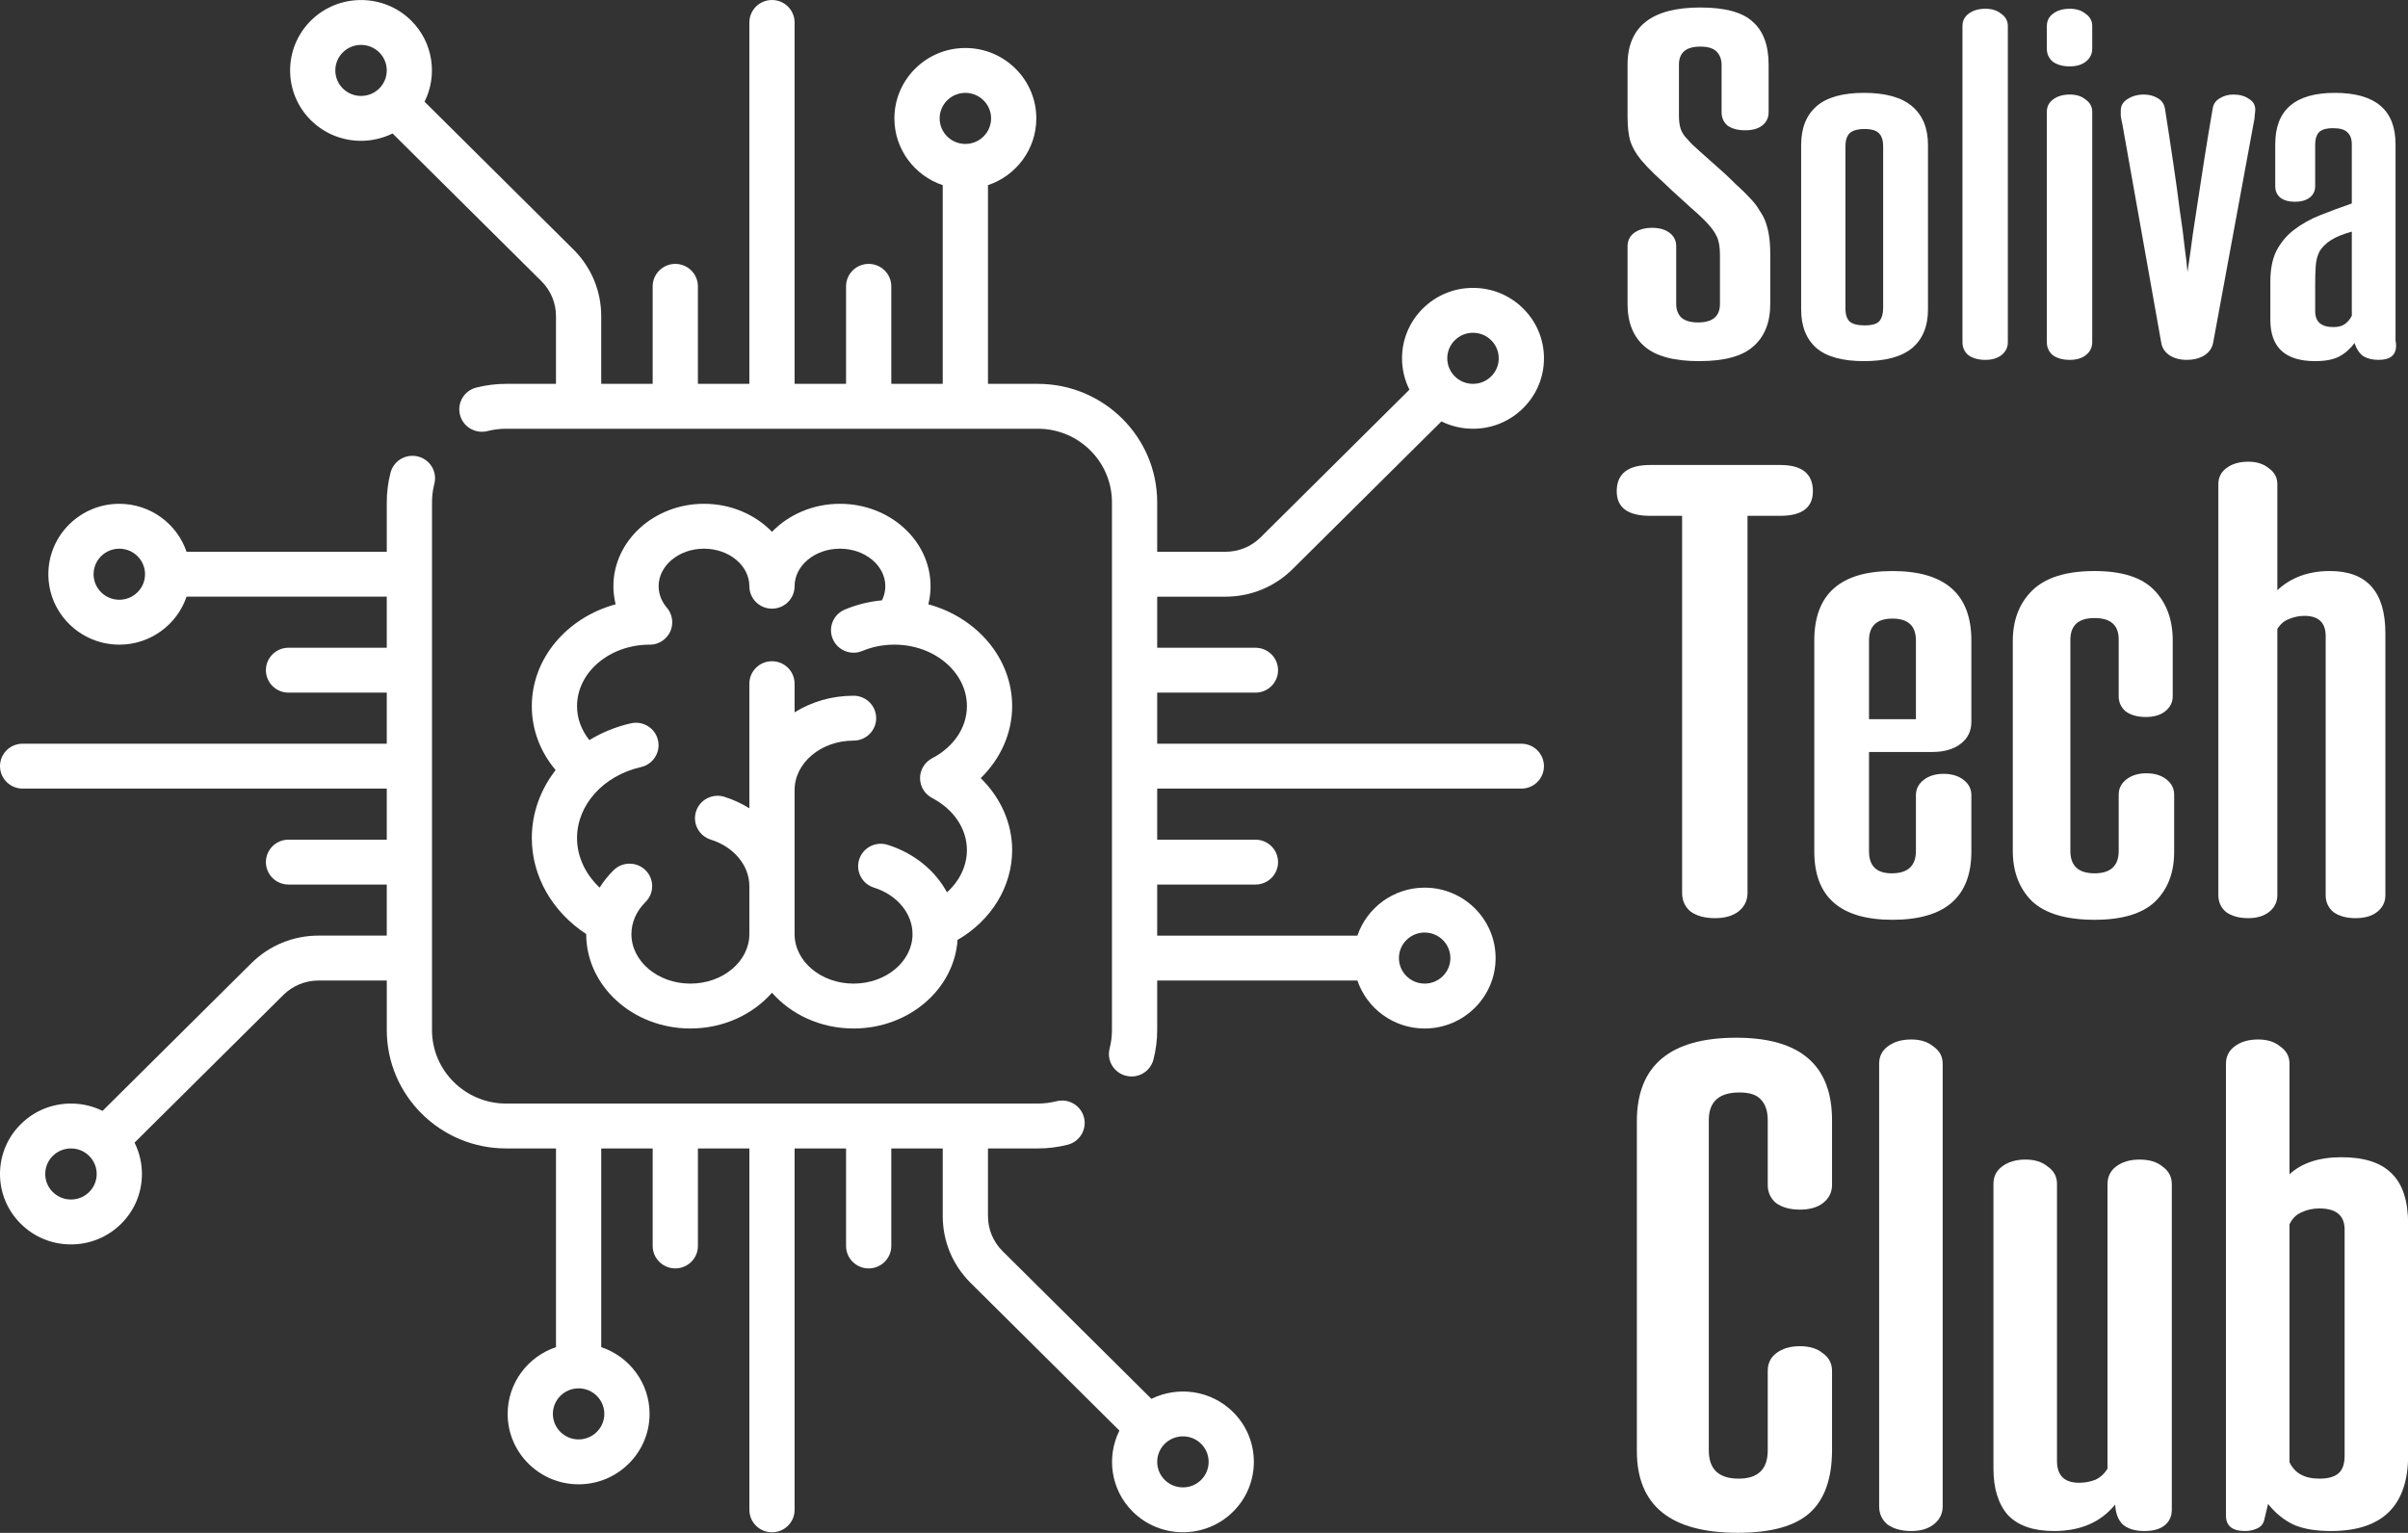 <?xml version="1.0" encoding="UTF-8" standalone="no"?>
<!-- Created with Inkscape (http://www.inkscape.org/) -->

<svg
   xmlns:dc="http://purl.org/dc/elements/1.1/"
   xmlns:cc="http://creativecommons.org/ns#"
   xmlns:rdf="http://www.w3.org/1999/02/22-rdf-syntax-ns#"
   xmlns:svg="http://www.w3.org/2000/svg"
   xmlns="http://www.w3.org/2000/svg"
   xmlns:sodipodi="http://sodipodi.sourceforge.net/DTD/sodipodi-0.dtd"
   xmlns:inkscape="http://www.inkscape.org/namespaces/inkscape"
   width="340.071mm"
   height="216.538mm"
   viewBox="0 0 1204.977 767.261"
   id="svg2"
   version="1.1"
   inkscape:version="0.91 r13725"
   sodipodi:docname="soliva-tech-club-logo-white.svg">
  <rect x="0" y="0" width="1204.977" height="767.261" fill="#333333" stroke="none"/>
  <defs
     id="defs4" />
  <sodipodi:namedview
     id="base"
     pagecolor="#ffffff"
     bordercolor="#666666"
     borderopacity="1.0"
     inkscape:pageopacity="0.0"
     inkscape:pageshadow="2"
     inkscape:zoom="0.35"
     inkscape:cx="1015.5252"
     inkscape:cy="218.16612"
     inkscape:document-units="px"
     inkscape:current-layer="g4200"
     showgrid="false"
     showguides="true"
     inkscape:guide-bbox="true"
     inkscape:window-width="1680"
     inkscape:window-height="919"
     inkscape:window-x="0"
     inkscape:window-y="1"
     inkscape:window-maximized="1"
     fit-margin-top="0"
     fit-margin-left="0"
     fit-margin-right="0"
     fit-margin-bottom="0">
    <sodipodi:guide
       position="746.239,766.738"
       orientation="0,1"
       id="guide4159" />
    <sodipodi:guide
       position="709.097,-1.834"
       orientation="0,1"
       id="guide4161" />
  </sodipodi:namedview>
  <g
     inkscape:label="Layer 1"
     inkscape:groupmode="layer"
     id="layer1"
     transform="translate(1631.954,16.733)">
    <g
       id="g4200">
      <g
         transform="scale(1.14,0.877)"
         style="font-style:normal;font-variant:normal;font-weight:bold;font-stretch:normal;font-size:270.905px;line-height:105%;font-family:'Steelfish Rounded';-inkscape-font-specification:'Steelfish Rounded Bold';letter-spacing:0px;word-spacing:0px;fill:#000000;fill-opacity:1;stroke:none;stroke-width:1px;stroke-linecap:butt;stroke-linejoin:miter;stroke-opacity:1"
         id="text4151">
        <path
           d="m -676.56,126.316 q 0,-6.72 -1.44,-10.56 -1.44,-4.08 -5.52,-9.36 -2.4,-3.12 -6.24,-7.44 -3.84,-4.56 -7.92,-9.36 -3.84,-4.8 -7.68,-9.36 -3.6,-4.56 -5.76,-7.92 -3.36,-5.28 -4.8,-10.8 -1.2,-5.52 -1.2,-14.159 l 0,-29.519 q 0,-32.639 31.919,-32.639 16.319,0 23.039,8.16 6.96,7.92 6.96,24.479 l 0,27.119 q 0,4.8 -2.88,7.68 -2.64,2.64 -7.44,2.64 -4.8,0 -7.68,-2.64 -2.64,-2.88 -2.64,-7.68 l 0,-26.879 q 0,-4.8 -2.16,-7.68 -2.16,-2.88 -7.2,-2.88 -9.36,0 -9.36,10.32 l 0,29.279 q 0,4.08 0.72,7.2 0.72,3.12 3.12,6.24 1.68,2.64 5.28,6.72 3.6,4.08 7.68,8.88 4.08,4.56 7.92,9.6 4.08,4.8 6.96,8.88 2.4,3.36 3.84,6.72 1.68,3.12 2.64,6.72 0.96,3.6 1.44,7.92 0.48,4.32 0.48,10.08 l 0,28.319 q 0,15.839 -7.44,24.239 -7.2,8.4 -23.759,8.4 -16.559,0 -23.999,-8.4 -7.44,-8.4 -7.44,-24.239 l 0,-32.879 q 0,-4.8 2.88,-7.68 3.12,-2.88 7.92,-2.88 4.8,0 7.68,2.88 2.88,2.88 2.88,7.68 l 0,32.879 q 0,4.8 2.16,7.68 2.4,2.88 7.44,2.88 9.6,0 9.6,-10.56 l 0,-28.079 z"
           style="font-size:239.991px;fill:#ffffff"
           id="path5530" />
        <path
           d="m -640.921,63.678 q 0,-14.399 6.72,-22.079 6.72,-7.68 20.879,-7.68 14.159,0 21.119,7.68 6.96,7.68 6.96,22.079 l 0,93.836 q 0,14.399 -6.96,22.079 -6.96,7.44 -21.119,7.44 -14.159,0 -20.879,-7.44 -6.72,-7.68 -6.72,-22.079 l 0,-93.836 z m 35.999,0.72 q 0,-4.8 -1.68,-7.2 -1.68,-2.64 -6.48,-2.64 -4.8,0 -6.72,2.64 -1.68,2.4 -1.68,7.2 l 0,92.636 q 0,4.8 1.68,7.2 1.92,2.4 6.72,2.4 4.8,0 6.48,-2.4 1.68,-2.64 1.68,-7.44 l 0,-92.396 z"
           style="font-size:239.991px;fill:#ffffff"
           id="path5532" />
        <path
           d="m -550.19,176.234 q 0,4.56 -2.88,7.44 -2.64,2.64 -6.96,2.64 -4.56,0 -7.44,-2.64 -2.64,-2.88 -2.64,-7.44 l 0,-180.473 q 0,-4.32 2.64,-6.96 2.88,-2.88 7.44,-2.88 4.32,0 6.96,2.88 2.88,2.64 2.88,6.96 l 0,180.473 0,0 z"
           style="font-size:239.991px;fill:#ffffff"
           id="path5534" />
        <path
           d="m -513.149,8.72 q 0,4.56 -2.88,7.44 -2.64,2.64 -6.96,2.64 -4.56,0 -7.44,-2.64 -2.64,-2.88 -2.64,-7.44 l 0,-12.959 q 0,-4.32 2.64,-6.96 2.88,-2.88 7.44,-2.88 4.32,0 6.96,2.88 2.88,2.64 2.88,6.96 l 0,12.959 z m 0,167.514 q 0,4.56 -2.88,7.44 -2.64,2.64 -6.96,2.64 -4.56,0 -7.44,-2.64 -2.64,-2.88 -2.64,-7.44 l 0,-131.515 q 0,-4.32 2.64,-6.96 2.88,-2.88 7.44,-2.88 4.32,0 6.96,2.88 2.88,2.64 2.88,6.96 l 0,131.515 z"
           style="font-size:239.991px;fill:#ffffff"
           id="path5536" />
        <path
           d="m -460.302,43.039 q 0.48,-4.08 3.12,-6 2.64,-2.16 6,-2.16 4.08,0 6.72,2.4 2.88,2.16 2.88,6.24 0,0.96 -0.24,3.12 0,2.16 -0.48,4.56 l -17.759,125.275 q -0.72,4.8 -4.08,7.44 -3.12,2.4 -7.44,2.4 -4.56,0 -7.68,-2.64 -3.12,-2.88 -3.6,-7.2 L -499.901,51.919 q -0.48,-2.64 -0.72,-4.8 0,-2.16 0,-3.12 0,-4.08 2.88,-6.48 3.12,-2.64 7.2,-2.64 3.6,0 6.24,2.16 2.64,1.92 3.12,6.24 1.92,15.839 3.6,30.719 1.68,14.639 2.88,27.119 1.44,12.24 2.16,21.359 0.96,9.12 1.2,13.679 1.44,-12.24 2.4,-22.079 1.2,-10.08 2.4,-20.399 1.2,-10.32 2.64,-22.319 1.44,-12 3.6,-28.319 z"
           style="font-size:239.991px;fill:#ffffff"
           id="path5538" />
        <path
           d="m -379.767,178.154 q 0,8.16 -7.68,8.16 -3.84,0 -6.48,-1.92 -2.64,-2.16 -4.08,-7.68 -2.88,5.04 -6.72,7.68 -3.84,2.64 -10.56,2.64 -19.679,0 -19.679,-23.519 l 0,-21.839 q 0,-10.56 2.64,-17.519 2.88,-7.2 7.68,-12 5.04,-5.04 11.52,-8.4 6.48,-3.36 13.919,-6.72 l 0,-33.599 q 0,-4.8 -1.92,-6.96 -1.68,-2.4 -6.24,-2.4 -4.8,0 -6.48,2.64 -1.44,2.4 -1.44,6.72 l 0,23.759 q 0,4.08 -2.4,6.48 -2.4,2.4 -6.48,2.4 -4.08,0 -6.48,-2.4 -2.16,-2.4 -2.16,-6.48 l 0,-23.999 q 0,-29.279 26.159,-29.279 26.639,0 26.639,29.279 l 0,108.476 q 0,1.92 0,3.6 0.24,1.44 0.24,2.88 z m -19.439,-65.037 q -6,2.16 -9.36,5.04 -3.12,2.64 -4.8,6.24 -1.44,3.6 -1.68,8.4 -0.24,4.56 -0.24,10.32 l 0,15.359 q 0,9.12 7.92,9.12 3.36,0 5.04,-1.68 1.92,-1.68 3.12,-4.8 l 0,-47.998 z"
           style="font-size:239.991px;fill:#ffffff"
           id="path5540" />
        <path
           d="m -664.465,490.595 q 0,6.552 -4.056,10.608 -3.744,3.744 -10.296,3.744 -6.552,0 -10.608,-3.744 -3.744,-4.056 -3.744,-10.608 l 0,-215.272 -14.039,0 q -14.663,0 -14.663,-14.039 0,-14.975 14.663,-14.975 l 57.094,0 q 14.351,0 14.351,14.975 0,14.039 -14.351,14.039 l -14.351,0 0,215.272 0,0 z"
           style="font-size:311.988px;fill:#ffffff"
           id="path5542" />
        <path
           d="m -590.538,346.456 q 0,-12.48 -10.296,-12.48 -10.296,0 -10.296,12.48 l 0,44.926 20.591,0 0,-44.926 z m 0,88.293 q 0,-5.304 3.432,-8.736 3.432,-3.432 8.736,-3.432 5.304,0 8.736,3.432 3.432,3.432 3.432,8.736 l 0,32.135 q 0,38.998 -34.631,38.998 -34.319,0 -34.319,-38.998 l 0,-120.427 q 0,-39.622 34.319,-39.622 34.631,0 34.631,39.622 l 0,46.486 q 0,7.8 -4.68,12.48 -4.68,4.68 -12.48,4.68 l -27.767,0 0,56.782 q 0,12.48 9.984,12.48 10.608,0 10.608,-12.791 l 0,-31.823 z"
           style="font-size:311.988px;fill:#ffffff"
           id="path5544" />
        <path
           d="m -501.529,434.437 q 0,-5.304 3.432,-8.736 3.432,-3.432 8.736,-3.432 5.304,0 8.736,3.432 3.432,3.432 3.432,8.736 l 0,32.759 q 0,17.783 -8.424,28.391 -8.424,10.296 -26.519,10.296 -18.719,0 -27.455,-10.608 -8.424,-10.92 -8.424,-28.703 l 0,-119.803 q 0,-17.783 8.424,-28.703 8.736,-11.232 27.455,-11.232 18.095,0 26.207,10.92 8.112,10.92 8.112,28.703 l 0,31.823 q 0,5.304 -3.432,8.736 -3.12,3.12 -8.424,3.12 -5.304,0 -8.736,-3.12 -3.12,-3.432 -3.12,-8.736 l 0,-32.447 q 0,-12.168 -10.608,-12.168 -10.608,0 -10.608,12.48 l 0,120.427 q 0,12.791 10.608,12.791 10.608,0 10.608,-12.791 l 0,-32.135 z"
           style="font-size:311.988px;fill:#ffffff"
           id="path5546" />
        <path
           d="m -384.47,491.843 q 0,5.928 -3.744,9.672 -3.432,3.432 -9.36,3.432 -5.928,0 -9.672,-3.432 -3.432,-3.744 -3.432,-9.672 l 0,-147.882 q 0,-11.544 -9.36,-11.544 -3.432,0 -6.864,1.872 -3.12,1.56 -4.992,5.616 l 0,151.938 q 0,5.928 -3.744,9.672 -3.432,3.432 -9.048,3.432 -5.928,0 -9.672,-3.432 -3.432,-3.744 -3.432,-9.672 l 0,-234.615 q 0,-5.616 3.432,-9.048 3.744,-3.744 9.672,-3.744 5.616,0 9.048,3.744 3.744,3.432 3.744,9.048 l 0,60.526 q 9.048,-10.92 23.087,-10.92 24.335,0 24.335,35.567 l 0,149.442 0,0 z"
           style="font-size:311.988px;fill:#ffffff"
           id="path5548" />
        <path
           d="m -655.585,763.359 q 0,-6.384 3.696,-10.08 4.032,-4.032 10.416,-4.032 6.384,0 10.08,4.032 4.032,3.696 4.032,10.08 l 0,45.022 q 0,24.527 -9.744,35.951 -9.744,11.424 -31.583,11.424 -44.35,0 -44.35,-46.702 l 0,-188.153 q 0,-47.71 43.678,-47.71 41.998,0 41.998,47.038 l 0,36.959 q 0,6.384 -4.032,10.416 -3.696,3.696 -10.08,3.696 -6.384,0 -10.416,-3.696 -3.696,-4.032 -3.696,-10.416 l 0,-36.959 q 0,-7.728 -3.024,-11.76 -2.688,-4.032 -9.408,-4.032 -13.439,0 -13.439,15.791 l 0,188.489 q 0,16.127 13.104,16.127 12.768,0 12.768,-16.127 l 0,-45.358 z"
           style="font-size:335.987px;fill:#ffffff"
           id="path5550" />
        <path
           d="m -578.796,840.636 q 0,6.384 -4.032,10.416 -3.696,3.696 -9.744,3.696 -6.384,0 -10.416,-3.696 -3.696,-4.032 -3.696,-10.416 l 0,-252.662 q 0,-6.048 3.696,-9.744 4.032,-4.032 10.416,-4.032 6.048,0 9.744,4.032 4.032,3.696 4.032,9.744 l 0,252.662 0,0 z"
           style="font-size:335.987px;fill:#ffffff"
           id="path5552" />
        <path
           d="m -478.22,842.652 q 0,5.712 -3.36,9.072 -3.024,3.024 -8.736,3.024 -5.712,0 -9.072,-3.36 -3.36,-3.696 -3.696,-11.76 -9.408,15.119 -26.879,15.119 -13.439,0 -20.159,-9.072 -6.384,-9.408 -6.384,-26.543 l 0,-162.618 q 0,-6.048 3.696,-9.744 4.032,-4.032 10.416,-4.032 6.048,0 9.744,4.032 4.032,3.696 4.032,9.744 l 0,158.25 q 0,12.432 9.744,12.432 3.696,0 7.056,-1.68 3.36,-2.016 5.376,-6.384 l 0,-162.282 q 0,-6.384 3.696,-10.08 4.032,-4.032 10.416,-4.032 6.384,0 10.08,4.032 4.032,3.696 4.032,10.08 l 0,185.801 0,0 z"
           style="font-size:335.987px;fill:#ffffff"
           id="path5554" />
        <path
           d="m -402.361,682.722 q 0,-12.096 -11.088,-12.096 -4.368,0 -8.064,2.352 -3.36,2.016 -5.04,6.72 l 0,135.739 q 3.36,9.408 13.103,9.408 5.712,0 8.4,-3.024 2.688,-3.024 2.688,-10.08 l 0,-129.019 z m -6.048,172.025 q -10.08,0 -16.463,-3.696 -6.384,-4.032 -11.088,-11.76 l -1.68,9.072 q -0.672,3.696 -3.36,5.04 -2.352,1.344 -5.04,1.344 -8.4,0 -8.4,-8.736 l 0,-258.038 q 0,-6.048 3.696,-9.744 4.032,-4.032 10.416,-4.032 6.048,0 9.744,4.032 4.032,3.696 4.032,9.744 l 0,63.166 q 8.064,-9.744 22.847,-9.744 14.783,0 21.839,9.072 7.392,9.072 7.392,29.231 l 0,131.707 q 0,43.342 -33.935,43.342 z"
           style="font-size:335.987px;fill:#ffffff"
           id="path5556" />
      </g>
      <g
         style="fill:#000000"
         transform="matrix(1.509,0,0,1.498,-1631.954,-16.735)"
         id="g4357">
        <g
           style="fill:#ffffff"
           id="g4303">
          <g
             style="fill:#ffffff"
             id="g4305">
            <path
               style="fill:#ffffff"
               inkscape:connector-curvature="0"
               d="m 504.5,248.501 -120.758,0 0,-17.064 32.581,0 c 4.142,0 7.5,-3.358 7.5,-7.5 0,-4.142 -3.358,-7.5 -7.5,-7.5 l -32.581,0 0,-17.065 22.62,0 c 8.427,0 16.35,-3.281 22.308,-9.24 l 49.326,-49.326 c 3.214,1.601 6.777,2.453 10.473,2.453 6.286,0 12.195,-2.448 16.64,-6.892 4.445,-4.445 6.893,-10.354 6.893,-16.64 0,-6.286 -2.448,-12.195 -6.893,-16.64 -4.444,-4.445 -10.354,-6.893 -16.64,-6.893 -6.286,0 -12.195,2.448 -16.64,6.892 -4.445,4.445 -6.893,10.354 -6.893,16.64 0,3.696 0.852,7.259 2.453,10.473 l -49.326,49.326 c -3.125,3.125 -7.281,4.847 -11.702,4.847 l -22.62,0 0,-16.548 c 0,-21.816 -17.749,-39.564 -39.564,-39.564 l -16.548,0 0,-66.395 c 9.308,-3.139 16.032,-11.946 16.032,-22.3 0,-12.976 -10.557,-23.532 -23.532,-23.532 -12.975,0 -23.532,10.557 -23.532,23.532 0,10.354 6.724,19.16 16.032,22.3 l 0,66.394 -17.064,0 0,-32.581 c 0,-4.142 -3.358,-7.5 -7.5,-7.5 -4.142,0 -7.5,3.358 -7.5,7.5 l 0,32.581 -17.065,0 0,-120.758 c 0,-4.142 -3.358,-7.5 -7.5,-7.5 -4.142,0 -7.5,3.358 -7.5,7.5 l 0,120.758 -17.064,0 0,-32.581 c 0,-4.142 -3.358,-7.5 -7.5,-7.5 -4.142,0 -7.5,3.358 -7.5,7.5 l 0,32.581 -17.064,0 0,-22.619 c 0,-8.427 -3.282,-16.35 -9.241,-22.308 L 140.788,33.989 c 4.359,-8.801 2.898,-19.775 -4.421,-27.095 -9.176,-9.175 -24.105,-9.174 -33.28,0 -9.175,9.175 -9.175,24.104 0,33.28 4.588,4.587 10.614,6.881 16.64,6.881 3.588,0 7.17,-0.833 10.455,-2.46 l 49.343,49.344 c 3.126,3.125 4.847,7.281 4.847,11.701 l 0,22.619 -16.548,0 c -3.345,0 -6.672,0.42 -9.888,1.247 -4.011,1.032 -6.426,5.121 -5.394,9.133 1.032,4.012 5.122,6.427 9.133,5.394 1.995,-0.513 4.063,-0.774 6.148,-0.774 l 176.354,0 c 13.545,0 24.564,11.02 24.564,24.564 l 0,176.355 c 0,2.083 -0.26,4.15 -0.772,6.143 -1.031,4.012 1.385,8.1 5.396,9.131 0.626,0.161 1.254,0.238 1.873,0.238 3.341,0 6.388,-2.249 7.258,-5.635 0.826,-3.212 1.245,-6.536 1.245,-9.878 l 0,-16.548 66.394,0 c 3.139,9.308 11.946,16.032 22.3,16.032 12.976,0 23.532,-10.556 23.532,-23.532 0,-12.976 -10.557,-23.532 -23.532,-23.532 -10.354,0 -19.16,6.724 -22.3,16.032 l -66.394,0 0,-17.065 32.581,0 c 4.142,0 7.5,-3.358 7.5,-7.5 0,-4.142 -3.358,-7.5 -7.5,-7.5 l -32.581,0 0,-17.063 120.759,0 c 4.142,0 7.5,-3.358 7.5,-7.5 0,-4.142 -3.358,-7.5 -7.5,-7.5 z M 482.435,113.694 c 1.612,-1.612 3.754,-2.499 6.033,-2.499 2.279,0 4.421,0.887 6.033,2.499 1.612,1.612 2.499,3.754 2.499,6.033 0,2.279 -0.887,4.421 -2.499,6.033 -1.612,1.612 -3.754,2.499 -6.033,2.499 -2.279,0 -4.421,-0.887 -6.033,-2.499 -1.612,-1.612 -2.499,-3.754 -2.499,-6.033 0,-2.279 0.887,-4.422 2.499,-6.033 z M 125.759,29.568 c -3.326,3.325 -8.739,3.326 -12.067,-0.001 -3.327,-3.327 -3.327,-8.74 0,-12.066 1.664,-1.664 3.848,-2.495 6.034,-2.495 2.185,0 4.37,0.832 6.033,2.495 3.327,3.327 3.327,8.74 0,12.067 z m 194.37,18.529 c -4.704,0 -8.532,-3.828 -8.532,-8.532 0,-4.704 3.827,-8.532 8.532,-8.532 4.705,0 8.532,3.828 8.532,8.532 0,4.704 -3.828,8.532 -8.532,8.532 z m 152.307,263.501 c 4.705,0 8.532,3.828 8.532,8.532 0,4.705 -3.828,8.532 -8.532,8.532 -4.704,0 -8.532,-3.828 -8.532,-8.532 -10e-4,-4.705 3.827,-8.532 8.532,-8.532 z"
               id="path4307" />
          </g>
        </g>
        <g
           style="fill:#ffffff"
           id="g4309">
          <g
             style="fill:#ffffff"
             id="g4311">
            <path
               style="fill:#ffffff"
               inkscape:connector-curvature="0"
               d="m 408.914,471.829 c -7.319,-7.32 -18.294,-8.781 -27.095,-4.422 l -49.343,-49.344 c -3.126,-3.125 -4.847,-7.281 -4.847,-11.701 l 0,-22.619 16.548,0 c 3.345,0 6.671,-0.42 9.886,-1.247 4.011,-1.032 6.426,-5.121 5.394,-9.133 -1.032,-4.011 -5.119,-6.426 -9.133,-5.394 -1.994,0.513 -4.062,0.773 -6.147,0.773 l -176.354,0 c -13.545,0 -24.564,-11.02 -24.564,-24.564 l 0,-176.354 c 0,-2.085 0.26,-4.153 0.773,-6.146 1.033,-4.011 -1.382,-8.1 -5.393,-9.133 -4.012,-1.033 -8.101,1.382 -9.133,5.393 -0.828,3.214 -1.247,6.54 -1.247,9.886 l 0,16.548 -66.395,0 c -3.139,-9.308 -11.946,-16.032 -22.3,-16.032 -12.976,0 -23.532,10.556 -23.532,23.532 0,12.976 10.557,23.532 23.532,23.532 10.354,0 19.16,-6.724 22.3,-16.032 l 66.394,0 0,17.065 -32.581,0 c -4.142,0 -7.5,3.358 -7.5,7.5 0,4.142 3.358,7.5 7.5,7.5 l 32.581,0 0,17.064 -120.758,0 c -4.142,0 -7.5,3.358 -7.5,7.5 0,4.142 3.358,7.5 7.5,7.5 l 120.758,0 0,17.064 -32.581,0 c -4.142,0 -7.5,3.358 -7.5,7.5 0,4.142 3.358,7.5 7.5,7.5 l 32.581,0 0,17.065 -22.62,0 c -8.427,0 -16.35,3.281 -22.308,9.24 l -49.326,49.326 c -3.214,-1.601 -6.777,-2.453 -10.473,-2.453 -6.286,0 -12.195,2.448 -16.64,6.892 C 2.448,380.08 0,385.99 0,392.275 c 0,6.285 2.448,12.195 6.893,16.64 4.444,4.445 10.354,6.892 16.64,6.892 6.286,0 12.195,-2.448 16.64,-6.892 4.445,-4.445 6.893,-10.354 6.893,-16.64 0,-3.696 -0.852,-7.259 -2.453,-10.473 l 49.326,-49.326 c 3.125,-3.125 7.281,-4.847 11.702,-4.847 l 22.62,0 0,16.548 c 0,21.816 17.749,39.564 39.564,39.564 l 16.548,0 0,66.394 c -9.308,3.139 -16.032,11.946 -16.032,22.3 0,12.976 10.557,23.532 23.532,23.532 12.975,0 23.532,-10.557 23.532,-23.532 0,-10.354 -6.724,-19.16 -16.032,-22.3 l 0,-66.394 17.064,0 0,32.581 c 0,4.142 3.358,7.5 7.5,7.5 4.142,0 7.5,-3.358 7.5,-7.5 l 0,-32.581 17.063,0 0,120.76 c 0,4.142 3.358,7.5 7.5,7.5 4.142,0 7.5,-3.358 7.5,-7.5 l 0,-120.758 17.064,0 0,32.581 c 0,4.142 3.358,7.5 7.5,7.5 4.142,0 7.5,-3.358 7.5,-7.5 l 0,-32.581 17.064,0 0,22.619 c 0,8.427 3.282,16.35 9.241,22.308 l 49.343,49.343 c -4.359,8.801 -2.898,19.775 4.422,27.095 4.587,4.588 10.614,6.881 16.64,6.881 6.026,0 12.053,-2.293 16.64,-6.881 9.175,-9.175 9.175,-24.104 0,-33.279 z M 39.564,200.404 c -4.705,0 -8.532,-3.828 -8.532,-8.532 0,-4.705 3.828,-8.532 8.532,-8.532 4.704,0 8.532,3.828 8.532,8.532 0.001,4.705 -3.827,8.532 -8.532,8.532 z m -9.999,197.904 c -1.612,1.612 -3.754,2.499 -6.033,2.499 -2.279,0 -4.421,-0.887 -6.033,-2.499 C 15.887,396.696 15,394.554 15,392.275 c 0,-2.279 0.887,-4.421 2.499,-6.033 1.612,-1.612 3.754,-2.499 6.033,-2.499 2.279,0 4.421,0.887 6.033,2.499 1.612,1.612 2.499,3.754 2.499,6.033 0,2.279 -0.887,4.422 -2.499,6.033 z m 170.838,74.129 c 0,4.704 -3.827,8.532 -8.532,8.532 -4.705,0 -8.532,-3.828 -8.532,-8.532 0,-4.704 3.828,-8.532 8.532,-8.532 4.704,0 8.532,3.828 8.532,8.532 z m 197.905,22.065 c -3.327,3.327 -8.74,3.326 -12.067,0 -3.327,-3.327 -3.327,-8.74 0,-12.066 1.664,-1.663 3.849,-2.495 6.034,-2.495 2.185,0 4.37,0.832 6.033,2.495 3.326,3.326 3.326,8.739 0,12.066 z"
               id="path4313" />
          </g>
        </g>
        <g
           style="fill:#ffffff;fill-opacity:1"
           id="g4315">
          <g
             style="fill:#ffffff;fill-opacity:1"
             id="g4317">
            <path
               style="fill:#ffffff;fill-opacity:1"
               inkscape:connector-curvature="0"
               d="m 335.645,235.962 c 0,-16.04 -11.732,-29.627 -27.793,-34.042 0.475,-1.961 0.739,-3.978 0.739,-6.039 0,-15.186 -13.479,-27.541 -30.045,-27.541 -8.974,0 -17.035,3.629 -22.545,9.365 -5.51,-5.736 -13.572,-9.365 -22.545,-9.365 -16.567,0 -30.045,12.355 -30.045,27.541 0,2.061 0.264,4.078 0.739,6.039 -16.061,4.414 -27.793,18.001 -27.793,34.042 0,7.839 2.774,15.235 7.899,21.343 -5.011,6.487 -7.899,14.362 -7.899,22.746 -0.002,12.752 6.812,24.659 18.035,32.045 0,0.006 0,0.012 0,0.018 0,17.396 15.501,31.549 34.555,31.549 10.95,0 20.719,-4.679 27.054,-11.957 6.335,7.278 16.104,11.957 27.054,11.957 18.337,0 33.376,-13.11 34.482,-29.602 11.137,-6.462 18.108,-17.781 18.108,-30.003 0,-8.99 -3.833,-17.566 -10.43,-24.048 6.596,-6.482 10.43,-15.059 10.43,-24.048 z m -26.544,30.68 c 7.227,3.814 11.541,10.325 11.541,17.416 0,5.287 -2.457,10.33 -6.607,14.101 -3.943,-7.301 -10.912,-13.113 -19.717,-15.879 -3.95,-1.241 -8.161,0.956 -9.403,4.907 -1.242,3.952 0.956,8.162 4.907,9.403 7.646,2.403 12.784,8.642 12.784,15.525 0,9.125 -8.772,16.549 -19.555,16.549 -10.782,0 -19.554,-7.424 -19.554,-16.549 l 0,-48.097 c 0,-9.125 8.772,-16.548 19.554,-16.548 4.142,0 7.5,-3.358 7.5,-7.5 0,-4.142 -3.358,-7.5 -7.5,-7.5 -7.254,0 -13.99,2.056 -19.554,5.557 l 0,-9.58 c 0,-4.142 -3.358,-7.5 -7.5,-7.5 -4.142,0 -7.5,3.358 -7.5,7.5 l 0,41.637 c -2.524,-1.584 -5.292,-2.895 -8.286,-3.836 -3.954,-1.242 -8.162,0.956 -9.403,4.906 -1.242,3.952 0.955,8.162 4.906,9.404 7.646,2.403 12.783,8.642 12.783,15.524 l 0,16.032 c 0,9.125 -8.772,16.549 -19.554,16.549 -10.783,0 -19.555,-7.424 -19.555,-16.549 0,-3.911 1.658,-7.713 4.668,-10.705 2.938,-2.92 2.952,-7.669 0.032,-10.607 -2.92,-2.938 -7.668,-2.952 -10.606,-0.032 -1.797,1.787 -3.344,3.739 -4.63,5.814 -4.736,-4.48 -7.501,-10.374 -7.501,-16.535 0,-11.112 8.721,-20.874 21.208,-23.739 4.037,-0.926 6.559,-4.95 5.633,-8.987 -0.926,-4.038 -4.951,-6.559 -8.987,-5.633 -5.027,1.153 -9.655,3.078 -13.759,5.605 -2.661,-3.342 -4.094,-7.256 -4.094,-11.335 0.003,-11.281 10.697,-20.465 23.88,-20.552 0.067,0.002 0.134,0.011 0.2,0.011 1.712,0 3.433,-0.583 4.842,-1.776 2.875,-2.434 3.452,-6.564 1.522,-9.671 -0.057,-0.092 -0.109,-0.186 -0.169,-0.275 -0.031,-0.045 -0.068,-0.088 -0.1,-0.133 -0.116,-0.163 -0.235,-0.323 -0.364,-0.477 -0.004,-0.005 -0.007,-0.01 -0.011,-0.014 -1.251,-1.479 -2.744,-3.927 -2.744,-7.193 0,-6.915 6.75,-12.541 15.045,-12.541 8.295,0 15.045,5.626 15.045,12.541 0,4.142 3.358,7.5 7.5,7.5 4.142,0 7.5,-3.358 7.5,-7.5 0,-6.915 6.75,-12.541 15.045,-12.541 8.295,0 15.045,5.626 15.045,12.541 0,1.848 -0.484,3.424 -1.125,4.72 -4.266,0.403 -8.392,1.434 -12.309,3.086 -3.817,1.609 -5.606,6.008 -3.997,9.825 1.609,3.816 6.008,5.607 9.825,3.997 3.242,-1.367 6.73,-2.07 10.368,-2.098 0.072,0.002 0.143,0.009 0.215,0.009 0.067,0 0.133,-0.009 0.2,-0.011 13.183,0.086 23.877,9.271 23.877,20.552 0,7.091 -4.314,13.601 -11.541,17.416 -2.46,1.298 -4,3.851 -4,6.633 0,2.782 1.54,5.335 4,6.633 z"
               id="path4319" />
          </g>
        </g>
        <g
           style="fill:#000000"
           id="g4321" />
        <g
           style="fill:#000000"
           id="g4323" />
        <g
           style="fill:#000000"
           id="g4325" />
        <g
           style="fill:#000000"
           id="g4327" />
        <g
           style="fill:#000000"
           id="g4329" />
        <g
           style="fill:#000000"
           id="g4331" />
        <g
           style="fill:#000000"
           id="g4333" />
        <g
           style="fill:#000000"
           id="g4335" />
        <g
           style="fill:#000000"
           id="g4337" />
        <g
           style="fill:#000000"
           id="g4339" />
        <g
           style="fill:#000000"
           id="g4341" />
        <g
           style="fill:#000000"
           id="g4343" />
        <g
           style="fill:#000000"
           id="g4345" />
        <g
           style="fill:#000000"
           id="g4347" />
        <g
           style="fill:#000000"
           id="g4349" />
      </g>
    </g>
  </g>
</svg>
